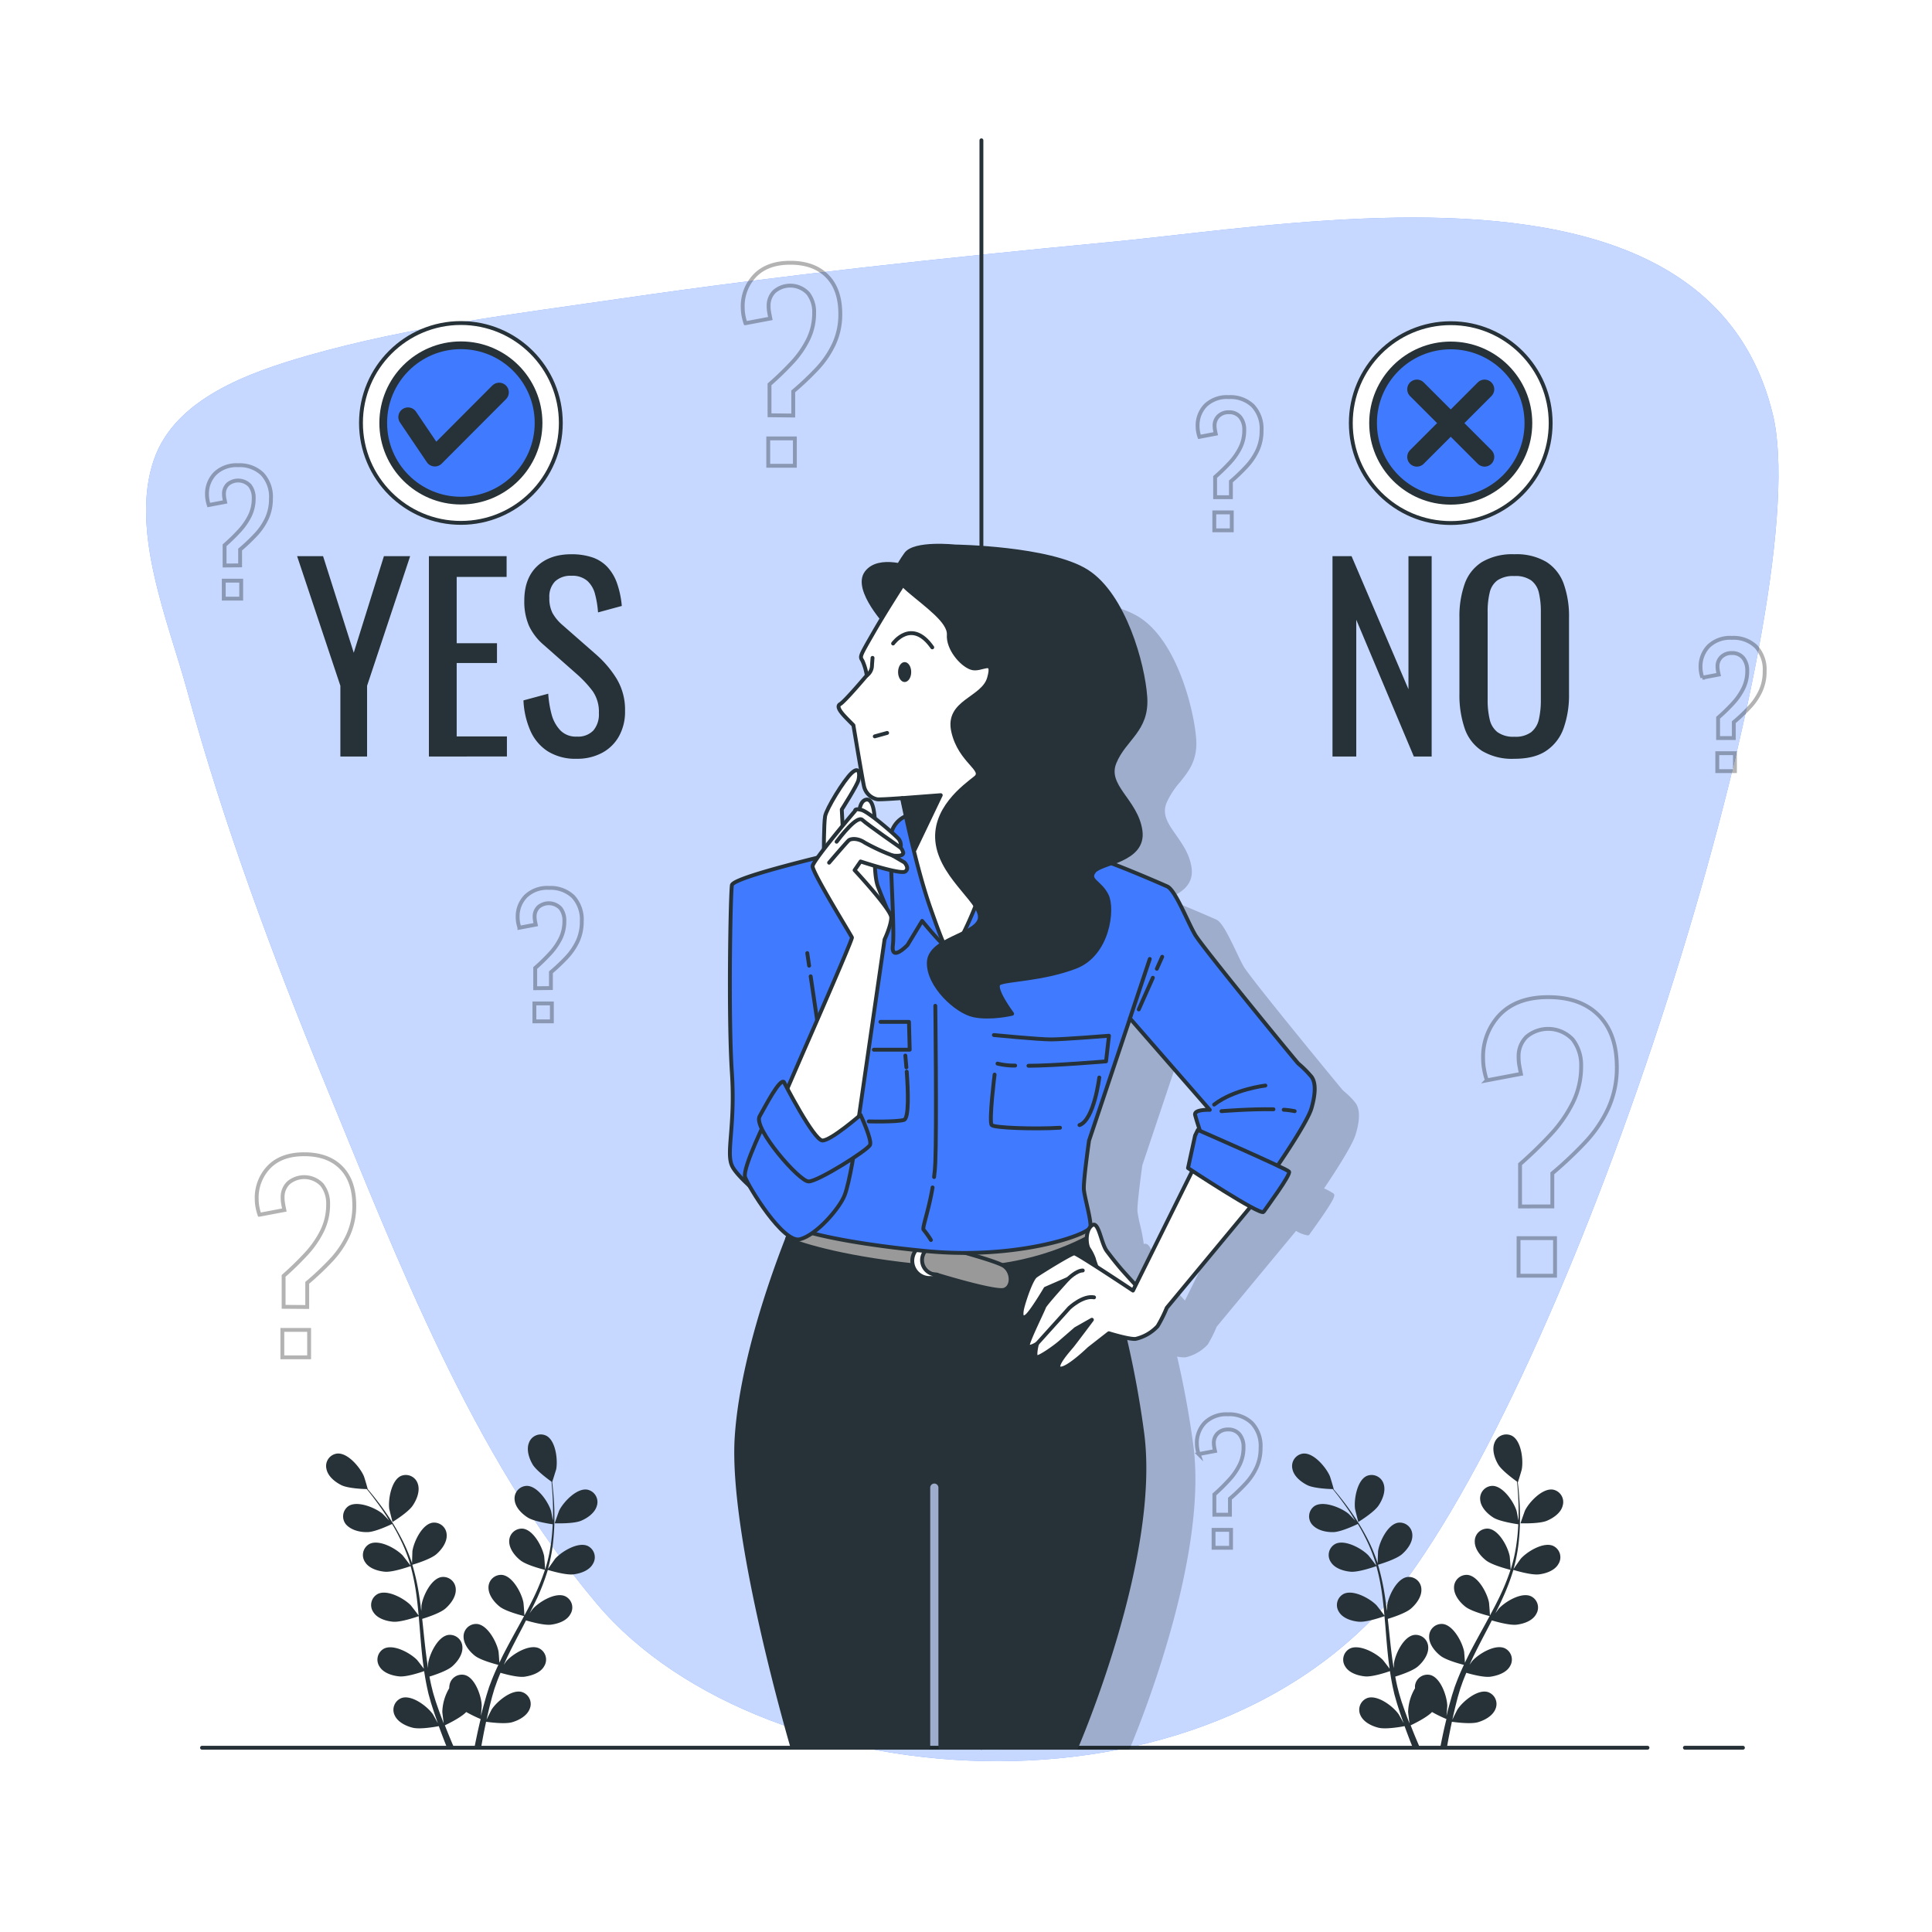 <svg class="animated" id="freepik_stories-yes-or-no" xmlns="http://www.w3.org/2000/svg" viewBox="0 0 500 500"
     version="1.1" xmlns:xlink="http://www.w3.org/1999/xlink" xmlns:svgjs="http://svgjs.com/svgjs">
    <style>svg#freepik_stories-yes-or-no:not(.animated) .animable {opacity: 0;}svg#freepik_stories-yes-or-no.animated
        #freepik--background-simple--inject-17 {animation: 1s 1 forwards cubic-bezier(.36,-0.01,.5,1.38)
        fadeIn;animation-delay: 0s;}svg#freepik_stories-yes-or-no.animated #freepik--Line--inject-17 {animation: 1s 1
        forwards cubic-bezier(.36,-0.01,.5,1.38) slideLeft;animation-delay: 0s;}svg#freepik_stories-yes-or-no.animated
        #freepik--Plants--inject-17 {animation: 1s 1 forwards cubic-bezier(.36,-0.01,.5,1.38) slideUp;animation-delay:
        0s;}svg#freepik_stories-yes-or-no.animated #freepik--Symbols--inject-17 {animation: 1s 1 forwards
        cubic-bezier(.36,-0.01,.5,1.38) zoomOut;animation-delay: 0s;}svg#freepik_stories-yes-or-no.animated
        #freepik--No--inject-17 {animation: 1s 1 forwards cubic-bezier(.36,-0.01,.5,1.38) zoomOut;animation-delay:
        0s;}svg#freepik_stories-yes-or-no.animated #freepik--Yes--inject-17 {animation: 1s 1 forwards
        cubic-bezier(.36,-0.01,.5,1.38) slideDown;animation-delay: 0s;}svg#freepik_stories-yes-or-no.animated
        #freepik--Table--inject-17 {animation: 1s 1 forwards cubic-bezier(.36,-0.01,.5,1.38) zoomIn;animation-delay:
        0s;}svg#freepik_stories-yes-or-no.animated #freepik--Character--inject-17 {animation: 1s 1 forwards
        cubic-bezier(.36,-0.01,.5,1.38) slideDown;animation-delay: 0s;} @keyframes fadeIn { 0% { opacity: 0; } 100% {
        opacity: 1; } } @keyframes slideLeft { 0% { opacity: 0; transform: translateX(-30px); } 100% { opacity: 1;
        transform: translateX(0); } } @keyframes slideUp { 0% { opacity: 0; transform: translateY(30px); } 100% {
        opacity: 1; transform: inherit; } } @keyframes zoomOut { 0% { opacity: 0; transform: scale(1.5); } 100% {
        opacity: 1; transform: scale(1); } } @keyframes slideDown { 0% { opacity: 0; transform: translateY(-30px); }
        100% { opacity: 1; transform: translateY(0); } } @keyframes zoomIn { 0% { opacity: 0; transform: scale(0.5); }
        100% { opacity: 1; transform: scale(1); } }
    </style>
    <g id="freepik--background-simple--inject-17" class="animable" style="transform-origin: 249.038px 256.048px;">
        <path d="M352.61,56.58c-24.29,1-48.11,4.44-65.95,6.12-42.15,4-84.25,8.5-126.06,14.58C133.46,81.23,106,84.51,79.74,92c-15.41,4.41-34.47,11.17-39.92,27-6.29,18.23,3.71,41.81,8.59,59.64,9.43,34.53,22,68.41,35.68,101.71,18.52,45,38,96.42,70.46,134.81,43.4,51.35,163.14,60.24,211.76-9.64s103.75-252,92.48-298.33C447.71,61.65,399.29,54.64,352.61,56.58Z"
              style="fill: rgb(64, 123, 255); transform-origin: 249.038px 256.048px;" id="elsu0ou1bfrpt"
              class="animable"></path>
        <g id="elljkk0it31kj">
            <path d="M352.61,56.58c-24.29,1-48.11,4.44-65.95,6.12-42.15,4-84.25,8.5-126.06,14.58C133.46,81.23,106,84.51,79.74,92c-15.41,4.41-34.47,11.17-39.92,27-6.29,18.23,3.71,41.81,8.59,59.64,9.43,34.53,22,68.41,35.68,101.71,18.52,45,38,96.42,70.46,134.81,43.4,51.35,163.14,60.24,211.76-9.64s103.75-252,92.48-298.33C447.71,61.65,399.29,54.64,352.61,56.58Z"
                  style="fill: rgb(255, 255, 255); opacity: 0.7; transform-origin: 249.038px 256.048px;"
                  class="animable"></path>
        </g>
    </g>
    <g id="freepik--Line--inject-17" class="animable" style="transform-origin: 253.99px 244.325px;">
        <line x1="253.99" y1="36.31" x2="253.99" y2="452.34"
              style="fill: none; stroke: rgb(38, 50, 56); stroke-linecap: round; stroke-linejoin: round; transform-origin: 253.99px 244.325px;"
              id="el9ju6f064uit" class="animable"></line>
    </g>
    <g id="freepik--Plants--inject-17" class="animable" style="transform-origin: 244.478px 411.751px;">
        <path d="M150.36,393.58c-2,.83-6.8.65-6.81.65s1.09-3.14,1.18-3.33c1.09-2.19,4.5-5.8,7.21-5.39a3.26,3.26,0,0,1,2.55,4.12C154,391.51,152.05,392.88,150.36,393.58Z"
              style="fill: rgb(38, 50, 56); transform-origin: 149.085px 389.862px;" id="elwe192n6k4w"
              class="animable"></path>
        <path d="M95.16,396.51c1.91-.05,5.52-1.73,6.31-2.11.65,1.1,1.3,2.24,1.9,3.48a40.71,40.71,0,0,1,2.77,6.9c0,.14.07.29.1.43-.27-.42-1.95-2.59-2.08-2.72-1.72-1.76-6-4.15-8.52-2.93a3.26,3.26,0,0,0-1.16,4.7c1,1.64,3.31,2.34,5.14,2.5,2.1.18,6.48-1.4,6.65-1.45a57.73,57.73,0,0,1,1.47,7.27c.25,1.82.44,3.67.61,5.53-.38-.53-1.94-2.55-2.06-2.68-1.72-1.76-6.06-4.15-8.52-2.92a3.24,3.24,0,0,0-1.16,4.69c1,1.64,3.31,2.35,5.14,2.5,2,.18,6.26-1.31,6.61-1.44.08.85.15,1.69.22,2.53.23,2.77.44,5.54.74,8.27.1.94.24,1.87.37,2.8-.58-.78-1.67-2.18-1.78-2.29-1.71-1.75-6-4.14-8.51-2.92a3.25,3.25,0,0,0-1.16,4.69c1,1.64,3.31,2.35,5.14,2.51s5.39-1,6.39-1.37c.23,1.55.5,3.07.83,4.57.15.64.27,1.3.46,1.91l.51,1.82c.4,1.24.76,2.39,1.16,3.52.2.58.4,1.12.59,1.68-.47-.88-1.24-2.26-1.32-2.38-1.43-2-5.35-5-8-4.18a3.26,3.26,0,0,0-1.87,4.47c.78,1.78,2.93,2.82,4.71,3.25,2,.48,6.2-.31,6.72-.42.49,1.37,1,2.69,1.47,3.92l.61,1.55,1.83,0q-.47-1.05-.93-2.19c-.46-1.1-.93-2.27-1.41-3.49.47-.22,4.1-1.94,5.53-3.44a35.82,35.82,0,0,0,3.73,1.82c-.34,1.41-.66,2.79-.93,4.08s-.47,2.26-.68,3.3h1.73c.16-.95.34-1.94.54-3s.48-2.41.75-3.68c.54.08,4.8.68,6.74.12,1.76-.51,3.86-1.65,4.55-3.46a3.24,3.24,0,0,0-2.06-4.37c-2.65-.72-6.44,2.46-7.78,4.52-.08.13-.92,1.8-1.33,2.66.17-.77.34-1.53.53-2.33.26-1.14.58-2.35.88-3.52.17-.6.35-1.2.53-1.82s.41-1.19.62-1.8c.31-.88.68-1.78,1.05-2.67,1.16.34,4.56,1.27,6.31,1s4.07-1,5-2.72a3.25,3.25,0,0,0-1.37-4.64c-2.51-1.12-6.74,1.46-8.37,3.29-.06.06-.36.48-.72,1,.39-.86.77-1.73,1.19-2.59,1.19-2.44,2.49-4.89,3.77-7.35l.79-1.55c1,.29,4.65,1.34,6.49,1.1s4.07-1,5-2.73a3.23,3.23,0,0,0-1.36-4.63c-2.51-1.12-6.75,1.46-8.38,3.29-.06.06-.42.57-.82,1.14.68-1.35,1.34-2.7,2-4.06a58.82,58.82,0,0,0,2.72-7.18c.34.1,4.62,1.42,6.67,1.15,1.82-.23,4.07-1,5-2.72a3.25,3.25,0,0,0-1.37-4.64c-2.51-1.12-6.74,1.46-8.38,3.29-.11.13-1.41,2-1.86,2.64l0-.09a42.23,42.23,0,0,0,1.36-7.41,56.46,56.46,0,0,0,.27-6.73c0-2.09-.16-4-.3-5.68q-.13-1.37-.27-2.52l0,0s1-3.16,1.05-3.37c.44-2.41-.12-7.34-2.54-8.63a3.24,3.24,0,0,0-4.5,1.77c-.74,1.79,0,4.06.93,5.64s4.09,3.9,4.88,4.46c.08.81.16,1.68.23,2.63.1,1.69.21,3.59.18,5.67,0,.55,0,1.15-.06,1.73-.17-1-.42-2.32-.46-2.45-.72-2.35-3.49-6.45-6.24-6.49a3.25,3.25,0,0,0-3.18,3.65c.17,1.93,1.88,3.6,3.43,4.57s5.56,1.6,6.42,1.72c-.06,1.28-.15,2.59-.32,4a42.2,42.2,0,0,1-1.5,7.29c0,.14-.11.27-.15.41,0-.5-.21-3.23-.24-3.42-.46-2.41-2.76-6.8-5.49-7.14a3.26,3.26,0,0,0-3.56,3.28c0,1.94,1.47,3.78,2.91,4.92,1.65,1.31,6.17,2.41,6.34,2.46a58.27,58.27,0,0,1-2.78,6.88c-.79,1.65-1.66,3.3-2.54,4.94,0-.65-.21-3.19-.25-3.37-.45-2.41-2.76-6.8-5.48-7.14a3.25,3.25,0,0,0-3.56,3.28c0,1.94,1.47,3.78,2.9,4.92,1.62,1.28,6,2.36,6.31,2.45-.4.74-.8,1.49-1.21,2.23-1.34,2.43-2.68,4.86-3.94,7.3-.44.84-.84,1.69-1.24,2.54-.06-1-.19-2.74-.22-2.89-.46-2.41-2.76-6.79-5.49-7.13a3.25,3.25,0,0,0-3.56,3.27c0,1.94,1.47,3.79,2.91,4.93s5.06,2.12,6.09,2.38c-.67,1.42-1.29,2.84-1.84,4.27-.22.62-.49,1.24-.67,1.84l-.57,1.81c-.35,1.25-.68,2.41-1,3.58-.15.59-.29,1.15-.43,1.72.09-1,.21-2.57.21-2.71-.09-2.45-1.7-7.14-4.35-7.88a3.24,3.24,0,0,0-4,2.69,3.5,3.5,0,0,0-.06.72,12.66,12.66,0,0,0-1.79,6.11c0,.16.23,2,.36,3-.28-.73-.56-1.46-.84-2.23-.42-1.1-.82-2.28-1.21-3.42-.19-.6-.37-1.21-.56-1.82s-.32-1.22-.48-1.84c-.23-.91-.41-1.86-.6-2.81,1.15-.35,4.5-1.45,5.85-2.61s2.81-3.11,2.68-5.05a3.25,3.25,0,0,0-3.7-3.11c-2.71.46-4.81,4.94-5.17,7.37,0,.07,0,.59,0,1.21-.15-.93-.31-1.86-.43-2.81-.36-2.7-.63-5.45-.92-8.21-.06-.58-.12-1.15-.19-1.73,1-.29,4.61-1.45,6-2.66s2.81-3.11,2.69-5.05a3.25,3.25,0,0,0-3.7-3.11c-2.71.45-4.82,4.94-5.17,7.36,0,.09,0,.71-.06,1.41-.18-1.5-.37-3-.61-4.46a57.16,57.16,0,0,0-1.7-7.49c.35-.1,4.64-1.37,6.21-2.72,1.38-1.2,2.81-3.11,2.68-5.05a3.25,3.25,0,0,0-3.7-3.11c-2.71.46-4.81,4.94-5.17,7.37,0,.17-.09,2.42-.09,3.22a.29.29,0,0,1,0-.09,43.12,43.12,0,0,0-3-6.93,56.58,56.58,0,0,0-3.49-5.76c-1.17-1.73-2.34-3.24-3.39-4.57-.57-.71-1.11-1.36-1.61-1.95h0c.06,0-.9-3.2-1-3.39-1-2.26-4.15-6.05-6.89-5.8a3.24,3.24,0,0,0-2.77,4c.37,1.9,2.24,3.38,3.89,4.19s5.57,1,6.53,1c.52.63,1.06,1.31,1.64,2.07,1,1.35,2.16,2.88,3.28,4.63.3.46.6,1,.91,1.47-.69-.73-1.64-1.7-1.74-1.79-1.9-1.56-6.47-3.45-8.78-2a3.26,3.26,0,0,0-.65,4.8C91,396.1,93.33,396.56,95.16,396.51Z"
              style="fill: rgb(38, 50, 56); transform-origin: 119.164px 411.751px;" id="el92o6hfq4a48"
              class="animable"></path>
        <path d="M101.58,393.89s-.82-3.22-.85-3.43c-.3-2.43.55-7.31,3-8.47a3.25,3.25,0,0,1,4.39,2c.64,1.83-.24,4.05-1.26,5.58C105.71,391.38,101.59,393.89,101.58,393.89Z"
              style="fill: rgb(38, 50, 56); transform-origin: 104.505px 387.806px;" id="elwkfdf5fi0zf"
              class="animable"></path>
        <path d="M400.31,393.58c-2,.83-6.81.65-6.81.65s1.08-3.14,1.18-3.33c1.09-2.19,4.49-5.8,7.21-5.39a3.26,3.26,0,0,1,2.54,4.12C404,391.51,402,392.88,400.31,393.58Z"
              style="fill: rgb(38, 50, 56); transform-origin: 399.03px 389.862px;" id="elon68m27dzw"
              class="animable"></path>
        <path d="M345.1,396.51c1.91-.05,5.52-1.73,6.31-2.11.66,1.1,1.3,2.24,1.91,3.48a41.56,41.56,0,0,1,2.77,6.9c0,.14.06.29.1.43-.28-.42-1.95-2.59-2.09-2.72-1.71-1.76-6.05-4.15-8.51-2.93a3.26,3.26,0,0,0-1.17,4.7c1,1.64,3.32,2.34,5.14,2.5,2.11.18,6.49-1.4,6.65-1.45a56,56,0,0,1,1.47,7.27c.26,1.82.44,3.67.61,5.53-.37-.53-1.93-2.55-2.06-2.68-1.71-1.76-6.05-4.15-8.51-2.92a3.25,3.25,0,0,0-1.17,4.69c1,1.64,3.32,2.35,5.14,2.5,2.06.18,6.26-1.31,6.61-1.44.08.85.16,1.69.23,2.53.22,2.77.44,5.54.74,8.27.1.94.23,1.87.36,2.8-.58-.78-1.66-2.18-1.77-2.29-1.71-1.75-6.05-4.14-8.51-2.92a3.24,3.24,0,0,0-1.17,4.69c1,1.64,3.32,2.35,5.14,2.51s5.4-1,6.4-1.37c.23,1.55.49,3.07.82,4.57.16.64.28,1.3.46,1.91s.35,1.22.52,1.82c.39,1.24.76,2.39,1.15,3.52.2.58.4,1.12.6,1.68-.47-.88-1.24-2.26-1.33-2.38-1.42-2-5.35-5-8-4.18a3.26,3.26,0,0,0-1.86,4.47c.77,1.78,2.92,2.82,4.7,3.25,2,.48,6.2-.31,6.72-.42.5,1.37,1,2.69,1.47,3.92l.62,1.55,1.82,0-.93-2.19c-.46-1.1-.93-2.27-1.4-3.49.47-.22,4.1-1.94,5.53-3.44a35.82,35.82,0,0,0,3.73,1.82c-.35,1.41-.67,2.79-.94,4.08s-.47,2.26-.67,3.3h1.72c.17-.95.34-1.94.55-3s.47-2.41.75-3.68c.53.08,4.79.68,6.73.12,1.76-.51,3.86-1.65,4.56-3.46a3.25,3.25,0,0,0-2.06-4.37c-2.65-.72-6.44,2.46-7.78,4.52-.09.13-.92,1.8-1.33,2.66.17-.77.33-1.53.52-2.33.27-1.14.58-2.35.88-3.52.18-.6.36-1.2.54-1.82s.41-1.19.61-1.8c.32-.88.69-1.78,1.06-2.67,1.15.34,4.55,1.27,6.31,1s4.06-1,5-2.72a3.25,3.25,0,0,0-1.37-4.64c-2.52-1.12-6.75,1.46-8.38,3.29-.05.06-.36.48-.72,1,.39-.86.77-1.73,1.2-2.59,1.19-2.44,2.48-4.89,3.77-7.35l.79-1.55c1,.29,4.64,1.34,6.48,1.1s4.07-1,5-2.73a3.24,3.24,0,0,0-1.37-4.63c-2.51-1.12-6.74,1.46-8.38,3.29,0,.06-.42.57-.82,1.14.68-1.35,1.34-2.7,1.95-4.06a55.71,55.71,0,0,0,2.72-7.18c.34.1,4.63,1.42,6.68,1.15,1.81-.23,4.06-1,5-2.72a3.25,3.25,0,0,0-1.37-4.64c-2.51-1.12-6.74,1.46-8.37,3.29-.12.13-1.42,2-1.86,2.64l0-.09a42.23,42.23,0,0,0,1.36-7.41,56.36,56.36,0,0,0,.26-6.73c0-2.09-.16-4-.3-5.68q-.12-1.37-.27-2.52l.05,0s1-3.16,1-3.37c.44-2.41-.13-7.34-2.55-8.63a3.24,3.24,0,0,0-4.5,1.77c-.74,1.79,0,4.06.93,5.64s4.1,3.9,4.89,4.46c.08.81.16,1.68.22,2.63.11,1.69.21,3.59.18,5.67,0,.55,0,1.15-.05,1.73-.17-1-.43-2.32-.47-2.45-.72-2.35-3.49-6.45-6.23-6.49a3.25,3.25,0,0,0-3.18,3.65c.17,1.93,1.87,3.6,3.42,4.57s5.56,1.6,6.43,1.72c-.06,1.28-.15,2.59-.33,4a41.28,41.28,0,0,1-1.5,7.29c0,.14-.1.27-.15.41,0-.5-.2-3.23-.24-3.42-.45-2.41-2.76-6.8-5.48-7.14a3.25,3.25,0,0,0-3.56,3.28c-.05,1.94,1.46,3.78,2.9,4.92,1.66,1.31,6.18,2.41,6.35,2.46a58.36,58.36,0,0,1-2.79,6.88c-.79,1.65-1.65,3.3-2.54,4.94,0-.65-.21-3.19-.24-3.37-.46-2.41-2.76-6.8-5.49-7.14a3.26,3.26,0,0,0-3.56,3.28c0,1.94,1.47,3.78,2.91,4.92,1.61,1.28,5.94,2.36,6.31,2.45-.41.74-.81,1.49-1.21,2.23-1.34,2.43-2.69,4.86-3.95,7.3-.43.84-.83,1.69-1.24,2.54-.05-1-.19-2.74-.21-2.89-.46-2.41-2.77-6.79-5.49-7.13a3.24,3.24,0,0,0-3.56,3.27c-.05,1.94,1.47,3.79,2.9,4.93s5.07,2.12,6.09,2.38c-.66,1.42-1.28,2.84-1.83,4.27-.22.62-.49,1.24-.67,1.84s-.39,1.21-.58,1.81c-.35,1.25-.68,2.41-1,3.58-.15.59-.28,1.15-.42,1.72.09-1,.21-2.57.2-2.71-.09-2.45-1.7-7.14-4.34-7.88a3.25,3.25,0,0,0-4,2.69,3.49,3.49,0,0,0,0,.72,12.66,12.66,0,0,0-1.79,6.11c0,.16.22,2,.36,3-.29-.73-.57-1.46-.85-2.23-.41-1.1-.81-2.28-1.21-3.42-.18-.6-.37-1.21-.55-1.82s-.32-1.22-.49-1.84c-.22-.91-.41-1.86-.59-2.81,1.15-.35,4.5-1.45,5.84-2.61s2.82-3.11,2.69-5.05a3.25,3.25,0,0,0-3.7-3.11c-2.71.46-4.82,4.94-5.17,7.37,0,.07,0,.59-.06,1.21-.15-.93-.31-1.86-.43-2.81-.35-2.7-.62-5.45-.91-8.21-.06-.58-.13-1.15-.19-1.73,1-.29,4.61-1.45,6-2.66s2.82-3.11,2.69-5.05a3.25,3.25,0,0,0-3.7-3.11c-2.71.45-4.82,4.94-5.17,7.36,0,.09,0,.71-.06,1.41-.17-1.5-.37-3-.61-4.46a58.81,58.81,0,0,0-1.69-7.49c.34-.1,4.64-1.37,6.2-2.72,1.39-1.2,2.82-3.11,2.69-5.05a3.25,3.25,0,0,0-3.7-3.11c-2.71.46-4.82,4.94-5.17,7.37,0,.17-.1,2.42-.1,3.22,0,0,0-.06,0-.09a42.22,42.22,0,0,0-2.95-6.93,58.45,58.45,0,0,0-3.5-5.76c-1.16-1.73-2.33-3.24-3.38-4.57q-.85-1.06-1.62-1.95h.06c.05,0-.9-3.2-1-3.39-1-2.26-4.16-6.05-6.89-5.8a3.26,3.26,0,0,0-2.78,4c.37,1.9,2.25,3.38,3.89,4.19s5.57,1,6.54,1c.51.63,1.06,1.31,1.64,2.07,1,1.35,2.15,2.88,3.27,4.63.3.46.61,1,.91,1.47-.68-.73-1.63-1.7-1.74-1.79-1.89-1.56-6.47-3.45-8.78-2a3.26,3.26,0,0,0-.64,4.8C340.93,396.1,343.27,396.56,345.1,396.51Z"
              style="fill: rgb(38, 50, 56); transform-origin: 369.106px 411.751px;" id="el8fiv5r5m9p"
              class="animable"></path>
        <path d="M351.53,393.89s-.83-3.22-.85-3.43c-.31-2.43.54-7.31,3-8.47a3.26,3.26,0,0,1,4.39,2c.63,1.83-.24,4.05-1.26,5.58C355.65,391.38,351.53,393.89,351.53,393.89Z"
              style="fill: rgb(38, 50, 56); transform-origin: 354.451px 387.808px;" id="el66uihj7efwo"
              class="animable"></path>
    </g>
    <g id="freepik--Symbols--inject-17" class="animable" style="transform-origin: 255.136px 234.28px;">
        <g id="elmvka61c8dgf">
            <g style="opacity: 0.3; transform-origin: 401.126px 294.105px;" class="animable">
                <path d="M393.39,312.23V301.29a108,108,0,0,0,8-7.77,34.52,34.52,0,0,0,5.69-8.21,21.19,21.19,0,0,0,2.12-9.44A10.79,10.79,0,0,0,407,269a8.71,8.71,0,0,0-11.92-.7,7,7,0,0,0-2.07,5.2,12.48,12.48,0,0,0,.17,2.17c.12.67.27,1.42.44,2.25l-8.82,1.67a19.48,19.48,0,0,1-.71-2.78,15.15,15.15,0,0,1-.26-2.78,15.71,15.71,0,0,1,4.41-11.52q4.41-4.46,12.44-4.45,8.39,0,13.07,4.72t4.68,13.37a25.13,25.13,0,0,1-2.21,10.68,33.5,33.5,0,0,1-6,8.83,101.22,101.22,0,0,1-8.48,8v8.56ZM393,330.15v-9.71h9.44v9.71Z"
                      style="fill: none; stroke: rgb(0, 0, 0); stroke-miterlimit: 10; transform-origin: 401.126px 294.105px;"
                      id="elcz0w10d2bc" class="animable"></path>
            </g>
        </g>
        <g id="ela2tkagwa2en">
            <g style="opacity: 0.3; transform-origin: 204.842px 94.27px;" class="animable">
                <path d="M199.15,107.47v-8A78.84,78.84,0,0,0,205,93.81a24.94,24.94,0,0,0,4.16-6,15.44,15.44,0,0,0,1.54-6.89,7.86,7.86,0,0,0-1.57-5,6.33,6.33,0,0,0-8.7-.51,5.06,5.06,0,0,0-1.51,3.8,8.75,8.75,0,0,0,.13,1.57c.08.5.19,1,.32,1.65l-6.44,1.22a14.36,14.36,0,0,1-.52-2,11.2,11.2,0,0,1-.19-2,11.42,11.42,0,0,1,3.22-8.4q3.22-3.25,9.08-3.25,6.12,0,9.53,3.44t3.42,9.76a18.25,18.25,0,0,1-1.62,7.79,24.37,24.37,0,0,1-4.37,6.44,74.61,74.61,0,0,1-6.19,5.86v6.25Zm-.33,13.07v-7.08h6.89v7.08Z"
                      style="fill: none; stroke: rgb(0, 0, 0); stroke-miterlimit: 10; transform-origin: 204.842px 94.27px;"
                      id="elcqvm07zfrlj" class="animable"></path>
            </g>
        </g>
        <g id="el8mtgr9rfsg">
            <g style="opacity: 0.3; transform-origin: 79.062px 324.995px;" class="animable">
                <path d="M73.4,338.2v-8a78.84,78.84,0,0,0,5.82-5.67,24.94,24.94,0,0,0,4.16-6,15.44,15.44,0,0,0,1.54-6.89,7.86,7.86,0,0,0-1.57-5,6.33,6.33,0,0,0-8.7-.51,5.05,5.05,0,0,0-1.51,3.79,8.79,8.79,0,0,0,.13,1.58c.08.5.19,1,.32,1.65l-6.44,1.22a14.36,14.36,0,0,1-.52-2,11.2,11.2,0,0,1-.19-2,11.42,11.42,0,0,1,3.22-8.4q3.23-3.26,9.08-3.25,6.12,0,9.53,3.44t3.42,9.76a18.25,18.25,0,0,1-1.62,7.79,24.53,24.53,0,0,1-4.37,6.44A74.61,74.61,0,0,1,79.51,332v6.25Zm-.33,13.07v-7.09H80v7.09Z"
                      style="fill: none; stroke: rgb(0, 0, 0); stroke-miterlimit: 10; transform-origin: 79.062px 324.995px;"
                      id="el0hgcsim3cf3k" class="animable"></path>
            </g>
        </g>
        <g id="elr1lu5al7g6">
            <g style="opacity: 0.3; transform-origin: 318.22px 120.001px;" class="animable">
                <path d="M314.47,128.68v-5.23a52.23,52.23,0,0,0,3.82-3.71,16.41,16.41,0,0,0,2.72-3.93,10.06,10.06,0,0,0,1-4.52,5.14,5.14,0,0,0-1-3.29,3.62,3.62,0,0,0-3-1.31,3.7,3.7,0,0,0-2.68,1,3.35,3.35,0,0,0-1,2.49,5.75,5.75,0,0,0,.09,1c.05.32.12.68.21,1.07l-4.22.81a8.36,8.36,0,0,1-.34-1.33,7,7,0,0,1-.13-1.33A7.49,7.49,0,0,1,312,104.9a8,8,0,0,1,6-2.13,8.38,8.38,0,0,1,6.25,2.26,8.68,8.68,0,0,1,2.24,6.39,11.92,11.92,0,0,1-1.06,5.11,16,16,0,0,1-2.87,4.22,50.12,50.12,0,0,1-4,3.84v4.09Zm-.21,8.57v-4.64h4.52v4.64Z"
                      style="fill: none; stroke: rgb(0, 0, 0); stroke-miterlimit: 10; transform-origin: 318.22px 120.001px;"
                      id="el3vdchowbnwu" class="animable"></path>
            </g>
        </g>
        <g id="elc453fj1f60p">
            <g style="opacity: 0.3; transform-origin: 318.001px 383.282px;" class="animable">
                <path d="M314.28,392v-5.24A50.25,50.25,0,0,0,318.1,383a16.41,16.41,0,0,0,2.72-3.93,10.05,10.05,0,0,0,1-4.51,5.17,5.17,0,0,0-1-3.3,3.62,3.62,0,0,0-3-1.31,3.7,3.7,0,0,0-2.68,1,3.35,3.35,0,0,0-1,2.49,5.67,5.67,0,0,0,.09,1q.07.48.21,1.08l-4.22.8a8.1,8.1,0,0,1-.34-1.33,7,7,0,0,1-.13-1.33,7.49,7.49,0,0,1,2.11-5.51,8,8,0,0,1,5.95-2.13A8.38,8.38,0,0,1,324,368.3a8.68,8.68,0,0,1,2.24,6.39,11.92,11.92,0,0,1-1.06,5.11,15.85,15.85,0,0,1-2.87,4.22,50.12,50.12,0,0,1-4,3.84V392Zm-.21,8.56v-4.64h4.52v4.64Z"
                      style="fill: none; stroke: rgb(0, 0, 0); stroke-miterlimit: 10; transform-origin: 318.001px 383.282px;"
                      id="elgc6keon1cq" class="animable"></path>
            </g>
        </g>
        <g id="el26kow259tp6">
            <g style="opacity: 0.3; transform-origin: 61.851px 137.652px;" class="animable">
                <path d="M58.12,146.35v-5.23a50.31,50.31,0,0,0,3.82-3.72,16.56,16.56,0,0,0,2.72-3.92,10.09,10.09,0,0,0,1-4.52,5.13,5.13,0,0,0-1-3.29,4.16,4.16,0,0,0-5.7-.34,3.35,3.35,0,0,0-1,2.49,6.63,6.63,0,0,0,.08,1q.09.5.21,1.08l-4.22.8a8.92,8.92,0,0,1-.33-1.33,7,7,0,0,1-.13-1.33,7.5,7.5,0,0,1,2.11-5.51,8,8,0,0,1,5.95-2.13,8.43,8.43,0,0,1,6.25,2.26,8.72,8.72,0,0,1,2.24,6.4,12.05,12.05,0,0,1-1.06,5.1,15.85,15.85,0,0,1-2.87,4.22,48.5,48.5,0,0,1-4.05,3.85v4.09Zm-.21,8.57v-4.65h4.51v4.65Z"
                      style="fill: none; stroke: rgb(0, 0, 0); stroke-miterlimit: 10; transform-origin: 61.851px 137.652px;"
                      id="eliefrhyvwnu" class="animable"></path>
            </g>
        </g>
        <g id="elo2nmn9j4vn">
            <g style="opacity: 0.3; transform-origin: 142.271px 247.046px;" class="animable">
                <path d="M138.51,255.75v-5.23a50.31,50.31,0,0,0,3.82-3.72,16.5,16.5,0,0,0,2.73-3.92,10.22,10.22,0,0,0,1-4.52,5.13,5.13,0,0,0-1-3.29,4.16,4.16,0,0,0-5.7-.34,3.35,3.35,0,0,0-1,2.49,5.77,5.77,0,0,0,.08,1c.06.32.13.68.21,1.07l-4.22.8a10.33,10.33,0,0,1-.34-1.33,7.71,7.71,0,0,1-.12-1.32,7.47,7.47,0,0,1,2.11-5.51,8,8,0,0,1,6-2.14,8.45,8.45,0,0,1,6.25,2.26,8.72,8.72,0,0,1,2.23,6.4,12.1,12.1,0,0,1-1.05,5.11,16.26,16.26,0,0,1-2.87,4.22,48.69,48.69,0,0,1-4.06,3.84v4.09Zm-.21,8.57v-4.64h4.52v4.64Z"
                      style="fill: none; stroke: rgb(0, 0, 0); stroke-miterlimit: 10; transform-origin: 142.271px 247.046px;"
                      id="elzw7dtjiax9i" class="animable"></path>
            </g>
        </g>
        <g id="el5sz8rnry992">
            <g style="opacity: 0.3; transform-origin: 448.401px 182.316px;" class="animable">
                <path d="M444.64,191v-5.24a48.41,48.41,0,0,0,3.82-3.71,16.41,16.41,0,0,0,2.72-3.93,10,10,0,0,0,1-4.51,5.17,5.17,0,0,0-1-3.3,3.61,3.61,0,0,0-3-1.3,3.69,3.69,0,0,0-2.69,1,3.31,3.31,0,0,0-1,2.49,5.64,5.64,0,0,0,.09,1c.05.33.12.68.21,1.08l-4.22.8a9.24,9.24,0,0,1-.34-1.33,7.87,7.87,0,0,1-.13-1.33,7.53,7.53,0,0,1,2.11-5.51,8,8,0,0,1,6-2.13,8.37,8.37,0,0,1,6.24,2.26,8.7,8.7,0,0,1,2.24,6.39,11.92,11.92,0,0,1-1.06,5.11,15.85,15.85,0,0,1-2.87,4.22,46.85,46.85,0,0,1-4.05,3.84V191Zm-.21,8.57v-4.65H449v4.65Z"
                      style="fill: none; stroke: rgb(0, 0, 0); stroke-miterlimit: 10; transform-origin: 448.401px 182.316px;"
                      id="elt3ala1olnw" class="animable"></path>
            </g>
        </g>
    </g>
    <g id="freepik--No--inject-17" class="animable" style="transform-origin: 375.45px 137.415px;">
        <g id="elr2xkx11pkgs">
            <circle cx="375.45" cy="109.5" r="25.86"
                    style="fill: rgb(255, 255, 255); stroke: rgb(38, 50, 56); stroke-linecap: round; stroke-linejoin: round; transform-origin: 375.45px 109.5px; transform: rotate(-13.13deg);"
                    class="animable"></circle>
        </g>
        <g id="ellb7pz98br1">
            <circle cx="375.45" cy="109.5" r="20.1"
                    style="fill: rgb(64, 123, 255); stroke: rgb(38, 50, 56); stroke-linecap: round; stroke-linejoin: round; stroke-width: 2px; transform-origin: 375.45px 109.5px; transform: rotate(-63.51deg);"
                    class="animable"></circle>
        </g>
        <line x1="366.69" y1="100.74" x2="384.21" y2="118.26"
              style="fill: none; stroke: rgb(38, 50, 56); stroke-linecap: round; stroke-linejoin: round; stroke-width: 5px; transform-origin: 375.45px 109.5px;"
              id="ely004hobm3cs" class="animable"></line>
        <line x1="384.21" y1="100.74" x2="366.69" y2="118.26"
              style="fill: none; stroke: rgb(38, 50, 56); stroke-linecap: round; stroke-linejoin: round; stroke-width: 5px; transform-origin: 375.45px 109.5px;"
              id="elcdweflrde5m" class="animable"></line>
        <path d="M344.85,195.79V143.93h4.93l14.73,34.45V143.93h6v51.86h-4.61L351,160.39v35.4Z"
              style="fill: rgb(38, 50, 56); transform-origin: 357.68px 169.86px;" id="elh9leyuaiok"
              class="animable"></path>
        <path d="M391.91,196.37a15.12,15.12,0,0,1-8.39-2.05,11.26,11.26,0,0,1-4.48-5.86,26.72,26.72,0,0,1-1.34-8.93V159.87a25.14,25.14,0,0,1,1.37-8.8,11,11,0,0,1,4.48-5.63,15.51,15.51,0,0,1,8.36-2,15.22,15.22,0,0,1,8.32,2,11.19,11.19,0,0,1,4.45,5.63,24.88,24.88,0,0,1,1.38,8.77v19.72a25.72,25.72,0,0,1-1.38,8.84,11.69,11.69,0,0,1-4.45,5.86Q397.16,196.38,391.91,196.37Zm0-5.7a6.82,6.82,0,0,0,4.35-1.18,5.87,5.87,0,0,0,2-3.33,22,22,0,0,0,.51-5V158.4a21.08,21.08,0,0,0-.51-5,5.53,5.53,0,0,0-2-3.2,7.08,7.08,0,0,0-4.35-1.12,7.28,7.28,0,0,0-4.39,1.12,5.45,5.45,0,0,0-2,3.2,20.52,20.52,0,0,0-.52,5v22.73a21.37,21.37,0,0,0,.52,5,5.79,5.79,0,0,0,2,3.33A7,7,0,0,0,391.91,190.67Z"
              style="fill: rgb(38, 50, 56); transform-origin: 391.88px 169.905px;" id="elh77crzwymrg"
              class="animable"></path>
    </g>
    <g id="freepik--Yes--inject-17" class="animable" style="transform-origin: 119.327px 134.634px;">
        <g id="el2e99hy27c7p">
            <circle cx="119.28" cy="109.46" r="25.86"
                    style="fill: rgb(255, 255, 255); stroke: rgb(38, 50, 56); stroke-linecap: round; stroke-linejoin: round; transform-origin: 119.28px 109.46px; transform: rotate(-45deg);"
                    class="animable"></circle>
        </g>
        <circle cx="119.28" cy="109.46" r="20.1"
                style="fill: rgb(64, 123, 255); stroke: rgb(38, 50, 56); stroke-linecap: round; stroke-linejoin: round; stroke-width: 2px; transform-origin: 119.28px 109.46px;"
                id="el9zbza6bqtsf" class="animable"></circle>
        <polyline points="105.59 107.94 112.54 118.22 129.18 101.54"
                  style="fill: none; stroke: rgb(38, 50, 56); stroke-linecap: round; stroke-linejoin: round; stroke-width: 5px; transform-origin: 117.385px 109.88px;"
                  id="elu7szryt201k" class="animable"></polyline>
        <path d="M88.09,195.79V177.48l-11.2-33.55h6.72l7.94,25,7.81-25h6.79L95,177.48v18.31Z"
              style="fill: rgb(38, 50, 56); transform-origin: 91.52px 169.86px;" id="elhn1zgoujh1m"
              class="animable"></path>
        <path d="M111,195.79V143.93h20.11v5.38H118.19v17.16h10.43v5.12H118.19v19h13v5.18Z"
              style="fill: rgb(38, 50, 56); transform-origin: 121.095px 169.86px;" id="el7vfbtj40bwh"
              class="animable"></path>
        <path d="M149.24,196.37a13.51,13.51,0,0,1-7.46-1.92,12.07,12.07,0,0,1-4.51-5.32,21.84,21.84,0,0,1-1.8-7.87l6.41-1.73a27.77,27.77,0,0,0,.86,5.31A9.6,9.6,0,0,0,145,189a5.59,5.59,0,0,0,4.29,1.63,5.48,5.48,0,0,0,4.26-1.57,6.43,6.43,0,0,0,1.44-4.51,9.3,9.3,0,0,0-1.6-5.67,29.5,29.5,0,0,0-4-4.32l-8.7-7.68a14.69,14.69,0,0,1-3.78-4.9,15.74,15.74,0,0,1-1.22-6.56q0-5.7,3.27-8.84t8.9-3.14a16.79,16.79,0,0,1,5.41.8,9.55,9.55,0,0,1,3.9,2.47,12.1,12.1,0,0,1,2.5,4.19,24,24,0,0,1,1.25,5.92l-6.15,1.67a25.18,25.18,0,0,0-.77-4.71,6.92,6.92,0,0,0-2-3.45,5.91,5.91,0,0,0-4.13-1.32,5.83,5.83,0,0,0-4.2,1.44,5.64,5.64,0,0,0-1.5,4.26,8.37,8.37,0,0,0,.8,3.91,11.4,11.4,0,0,0,2.59,3.13l8.77,7.69a27.41,27.41,0,0,1,5.19,6.11,15.5,15.5,0,0,1,2.24,8.42,13.07,13.07,0,0,1-1.6,6.63,10.84,10.84,0,0,1-4.39,4.26A13.55,13.55,0,0,1,149.24,196.37Z"
              style="fill: rgb(38, 50, 56); transform-origin: 148.617px 169.908px;" id="elo77kxipjfe"
              class="animable"></path>
    </g>
    <g id="freepik--Table--inject-17" class="animable" style="transform-origin: 251.675px 452.31px;">
        <line x1="436.05" y1="452.31" x2="451.07" y2="452.31"
              style="fill: none; stroke: rgb(38, 50, 56); stroke-linecap: round; stroke-linejoin: round; transform-origin: 443.56px 452.31px;"
              id="elks6t97j25rk" class="animable"></line>
        <line x1="52.28" y1="452.31" x2="426.37" y2="452.31"
              style="fill: none; stroke: rgb(38, 50, 56); stroke-linecap: round; stroke-linejoin: round; transform-origin: 239.325px 452.31px;"
              id="elwktxj30wwr" class="animable"></line>
    </g>
    <g id="freepik--Character--inject-17" class="animable" style="transform-origin: 270.295px 297.021px;">
        <g id="el3phttilbhvl">
            <path d="M350.76,285.38a18.28,18.28,0,0,0-2.55-2.62c-.3-.26-.56-.5-.77-.7s-23.64-28.64-25.56-31.9c-.57-1-1.27-2.45-2-4-2.1-4.38-3.69-7.53-5.1-8.17-.1-.05-7.32-3.25-12.83-5.35,3.46-1.38,7.13-3.47,6.41-8.2-.52-3.42-2.37-6-4-8.35-2-2.83-3.72-5.27-2.44-8.35a21.33,21.33,0,0,1,3.44-5.3c2.25-2.78,4.57-5.67,4.22-11.07-.48-7.29-4.85-25.37-14.72-31.62-9.18-5.81-31.75-6.25-33-6.27s-10.46-1-12.62,2.14l-.29.42a19.76,19.76,0,0,0-1.28,2c-2.74-.47-6.33-.44-8.24,2.17-2.35,3.2,1.21,8.64,3.64,11.7-.65,1.07-1.29,2.15-1.89,3.19-3.47,6-3.53,6.14-2.82,7.35l.1.17a12.71,12.71,0,0,1,1,3.22c-2.11,2.49-5.57,6.42-6.35,6.86a1.17,1.17,0,0,0-.61.87c-.14,1,1,2.29,2.47,3.73l1.27,1.29c.18,1,1.1,6.59,1.82,10.71a.58.58,0,0,0-.14-.13c-.77-.47-1.7.39-2,.66-2,1.82-6.41,9-6.77,11a77.53,77.53,0,0,0-.33,8.12c-.5.64-.95,1.25-1.34,1.8-10.95,2.71-21.28,5.66-21.5,7.2-.36,2.54-.92,32.71,0,46.64a99.55,99.55,0,0,1-.24,15.51c-.31,3.83-.51,6.36.48,8.14a23.2,23.2,0,0,0,4.17,4.71c1.95,3.46,6,9.63,9.54,12.3-.07.17-.13.34-.2.52a.06.06,0,0,0,0,0c-3.85,9.89-11.36,31.12-12.55,49.31-1.6,24.52,13.73,76.8,13.88,77.32a.48.48,0,0,0,.46.35h33.73a.48.48,0,0,0,.48-.48V387.76a1,1,0,0,1,2,0v64.57a.49.49,0,0,0,.48.48h33.73a.47.47,0,0,0,.44-.29c.21-.48,20.57-47.84,16.44-78.57-1.14-8.49-2.63-16.18-4.19-22.88a8.09,8.09,0,0,0,2.17.21,11.13,11.13,0,0,0,5.78-3.35,34,34,0,0,0,2.3-4.59l20.54-24.78a8.37,8.37,0,0,0,3,1.15.46.46,0,0,0,.46-.22c.12-.19.44-.63.86-1.21,5.67-7.92,5.84-8.82,5.44-9.35a14.11,14.11,0,0,0-2.51-1.37c1.86-2.76,7.24-10.85,8.16-13.94C352,289.82,352,287,350.76,285.38Zm-29,13.27-.7,1.41a.36.36,0,0,0,0,.11l-1.76,8.07a.48.48,0,0,0,.21.5l.71.47-13.56,27.37c-1.09-1.19-2.65-2.9-3.38-3.77l-.17-.2c-.47-.55-1.44-1.7-3.14-4a12.47,12.47,0,0,1-1.32-3.15c-.59-1.8-1.05-3.22-1.95-3.52a1,1,0,0,0-.7,0,42.06,42.06,0,0,0-.91-4.79,34.88,34.88,0,0,1-.71-3.58c-.17-1.92,1.26-12,1.25-12l9.92-29.57,18.57,21.3c-1,.05-2.31.23-2.83.87a1.12,1.12,0,0,0-.22,1c.19.74.6,2.06,1,3.2A.43.43,0,0,0,321.73,298.65Zm-82.92-85a4.73,4.73,0,0,0,3.73,3.58c1,.06,4.54-.19,5.79-.28.13.62.39,1.92.77,3.67a6.75,6.75,0,0,0-3.3,3.45c-1-.91-2.28-2-3.47-2.86-.21-2.49-.67-3.95-1.44-4.56a1.47,1.47,0,0,0-1.31-.28c-1,.23-1.55,1.18-1.86,2.39a1.21,1.21,0,0,0-1,.27.62.62,0,0,0-.19.4c-.46.53-1.26,1.48-2.21,2.62l-.14-2.65c.66-1,3.8-6,4.12-7.29,0-.07.06-.28.11-.55C238.58,212.55,238.73,213.31,238.81,213.66Z"
                  style="opacity: 0.2; transform-origin: 278.589px 303.065px;" class="animable"></path>
        </g>
        <path d="M295.59,370.72c-4.33-32.26-13.38-53.22-13.38-53.22l-76.15-2.62s-13.72,31.29-15.41,57,14.45,80.39,14.45,80.39h35.14V385a1.56,1.56,0,1,1,3.12,0v67.27h35.15S299.93,403,295.59,370.72Z"
              style="fill: rgb(38, 50, 56); stroke: rgb(38, 50, 56); stroke-linecap: round; stroke-linejoin: round; transform-origin: 243.348px 383.575px;"
              id="elsgedfqbmxg9" class="animable"></path>
        <path d="M282.21,317.5l-76.15-2.62s-.94,2.15-2.36,5.77c4.36,1.71,15.53,5.26,36.78,7.22s36.15-4.76,42.53-8.4C282.51,318.18,282.21,317.5,282.21,317.5Z"
              style="fill: rgb(153, 153, 153); stroke: rgb(38, 50, 56); stroke-linecap: round; stroke-linejoin: round; transform-origin: 243.355px 321.551px;"
              id="el2dk8ti8a4z3" class="animable"></path>
        <path d="M242.38,329.86s15.21,4.69,17.5,3.93,2.16-4.57,0-6.1-16.9-5.28-16.9-5.28-3.56-.69-4.95,1a4.5,4.5,0,0,0,.38,5.59C239.55,329.85,242.38,329.86,242.38,329.86Z"
              style="fill: rgb(153, 153, 153); stroke: rgb(38, 50, 56); stroke-linecap: round; stroke-linejoin: round; transform-origin: 249.391px 328.072px;"
              id="el0lj11jxm0otl" class="animable"></path>
        <path d="M242.38,329.86a3.75,3.75,0,1,1,0-7.5,3.94,3.94,0,0,1,.6.05,4.72,4.72,0,0,0-2.22-.56,4.45,4.45,0,1,0,0,8.89c1.2,0,.88.26,1.7-.45C242,330.47,242.91,329.86,242.38,329.86Z"
              style="fill: rgb(255, 255, 255); stroke: rgb(38, 50, 56); stroke-linecap: round; stroke-linejoin: round; transform-origin: 239.54px 326.316px;"
              id="ellni5qfiv4t" class="animable"></path>
        <path d="M232.51,217.09s-42.72,9.3-43.1,12-.95,34.09,0,48.48-1.71,21,.19,24.44,10.23,9.84,11.36,10.79,6.25,5.49,6.25,5.49,8.9,3.22,32.58,5.5,42.23-4.36,42.42-6.25-1.51-7.58-1.7-9.66,1.33-12.69,1.33-12.69l10.6-31.63,20.65,23.67s-4.17-.19-3.79,1.33S311,294,311,294l19.32,8.14s8-11.55,9.09-15.34,1.14-6.63,0-8.14a27.73,27.73,0,0,0-3.41-3.41c-.75-.76-24.81-30.11-26.7-33.33s-5.12-11.56-7.2-12.5S285.62,222.23,283,222,262.92,213.85,232.51,217.09Z"
              style="fill: rgb(64, 123, 255); stroke: rgb(38, 50, 56); stroke-linecap: round; stroke-linejoin: round; transform-origin: 264.568px 270.287px;"
              id="elanv82s6vv66" class="animable"></path>
        <line x1="209.4" y1="249.92" x2="208.92" y2="246.66"
              style="fill: none; stroke: rgb(38, 50, 56); stroke-linecap: round; stroke-linejoin: round; transform-origin: 209.16px 248.29px;"
              id="elo7oso58mg7s" class="animable"></line>
        <line x1="212.33" y1="269.77" x2="209.8" y2="252.67"
              style="fill: none; stroke: rgb(38, 50, 56); stroke-linecap: round; stroke-linejoin: round; transform-origin: 211.065px 261.22px;"
              id="elslpt7903ttf" class="animable"></line>
        <line x1="292.44" y1="263.52" x2="297.56" y2="248.18"
              style="fill: none; stroke: rgb(38, 50, 56); stroke-linecap: round; stroke-linejoin: round; transform-origin: 295px 255.85px;"
              id="elbh3ha07zs2" class="animable"></line>
        <line x1="299.39" y1="250.72" x2="300.78" y2="247.61"
              style="fill: none; stroke: rgb(38, 50, 56); stroke-linecap: round; stroke-linejoin: round; transform-origin: 300.085px 249.165px;"
              id="elyfqgfwi2k8" class="animable"></line>
        <line x1="294.71" y1="261.24" x2="298.36" y2="253.04"
              style="fill: none; stroke: rgb(38, 50, 56); stroke-linecap: round; stroke-linejoin: round; transform-origin: 296.535px 257.14px;"
              id="elc2eqz69cbur" class="animable"></line>
        <path d="M241.35,307.31c-1,6-2.75,10.52-2.32,10.94a25.53,25.53,0,0,1,1.89,2.66"
              style="fill: none; stroke: rgb(38, 50, 56); stroke-linecap: round; stroke-linejoin: round; transform-origin: 240.157px 314.11px;"
              id="elgoh1p48wjri" class="animable"></path>
        <path d="M242.06,260.3s.38,31.44,0,40.53c-.05,1.3-.16,2.57-.32,3.79"
              style="fill: none; stroke: rgb(38, 50, 56); stroke-linecap: round; stroke-linejoin: round; transform-origin: 241.984px 282.46px;"
              id="elj8hfk32hyjs" class="animable"></path>
        <path d="M262.72,275.77a18.27,18.27,0,0,1-4.56-.51"
              style="fill: none; stroke: rgb(38, 50, 56); stroke-linecap: round; stroke-linejoin: round; transform-origin: 260.44px 275.516px;"
              id="elutowhwb1ihk" class="animable"></path>
        <path d="M257.21,267.87S268.77,269,272,269s15-.95,15-.95l-.76,6.63s-13.64,1.14-20.07,1.14"
              style="fill: none; stroke: rgb(38, 50, 56); stroke-linecap: round; stroke-linejoin: round; transform-origin: 272.105px 271.845px;"
              id="elwqe8n24ns6" class="animable"></path>
        <path d="M279.37,291.17c3.79-1.33,5.12-12.31,5.12-12.31"
              style="fill: none; stroke: rgb(38, 50, 56); stroke-linecap: round; stroke-linejoin: round; transform-origin: 281.93px 285.015px;"
              id="el5bdxdfd94te" class="animable"></path>
        <path d="M257.4,278.1s-1.51,12.12-.75,13.07c.56.71,10.93,1.1,17.68.69"
              style="fill: none; stroke: rgb(38, 50, 56); stroke-linecap: round; stroke-linejoin: round; transform-origin: 265.383px 285.063px;"
              id="eluslnhqujm7i" class="animable"></path>
        <polyline points="227.86 264.46 235.24 264.46 235.43 271.66 226.15 271.66"
                  style="fill: none; stroke: rgb(38, 50, 56); stroke-linecap: round; stroke-linejoin: round; transform-origin: 230.79px 268.06px;"
                  id="el5fwnxljjd7p" class="animable"></polyline>
        <path d="M234.66,277.34c.35,4.82.65,12.12-.74,12.5-2.09.57-9.09.38-9.09.38"
              style="fill: none; stroke: rgb(38, 50, 56); stroke-linecap: round; stroke-linejoin: round; transform-origin: 229.892px 283.795px;"
              id="el2gf5ms6ak53" class="animable"></path>
        <path d="M234.3,273.18s.13,1.24.27,3.05"
              style="fill: none; stroke: rgb(38, 50, 56); stroke-linecap: round; stroke-linejoin: round; transform-origin: 234.435px 274.705px;"
              id="el27pdy94wpaa" class="animable"></path>
        <path d="M332.23,287.2a20.66,20.66,0,0,1,2.83.37"
              style="fill: none; stroke: rgb(38, 50, 56); stroke-linecap: round; stroke-linejoin: round; transform-origin: 333.645px 287.385px;"
              id="ele9647m7o07j" class="animable"></path>
        <path d="M316.12,287.57s7.46-.61,13.45-.49"
              style="fill: none; stroke: rgb(38, 50, 56); stroke-linecap: round; stroke-linejoin: round; transform-origin: 322.845px 287.317px;"
              id="elbtbnygq7hyc" class="animable"></path>
        <path d="M327.48,280.94s-8.14.95-13.26,4.93"
              style="fill: none; stroke: rgb(38, 50, 56); stroke-linecap: round; stroke-linejoin: round; transform-origin: 320.85px 283.405px;"
              id="el0gpd21c9pxmi" class="animable"></path>
        <path d="M236.05,147.17s-8.59-3.37-11.84,1.07S230,162.13,230,162.13l12.3-15Z"
              style="fill: rgb(38, 50, 56); stroke: rgb(38, 50, 56); stroke-linecap: round; stroke-linejoin: round; transform-origin: 232.902px 154.038px;"
              id="elul3e7n8haff" class="animable"></path>
        <path d="M234.8,211.05a6.67,6.67,0,0,0-4.1,4.36c-.76,3.22.94,24.62.38,29.17s3.78,0,3.78,0l3.79-6.25s6.7,8.28,7.9,7.83,5.36-5.94,6.12-5.18,5.68,9.28,6.25,4.17,5.49-16.86,3.41-26.9-4.31-8-4.31-8Z"
              style="fill: rgb(64, 123, 255); stroke: rgb(38, 50, 56); stroke-linecap: round; stroke-linejoin: round; transform-origin: 246.67px 228.426px;"
              id="ely41q3qusfvd" class="animable"></path>
        <path d="M235,149.27s-5.2,7.94-8.94,14.44-3.52,6.13-2.83,7.34a14.66,14.66,0,0,1,1.09,3.75s-5.69,6.75-6.9,7.43.59,2.56,2,4l1.44,1.46s2.31,13.88,2.75,15.84a4.43,4.43,0,0,0,3.44,3.33c1.15.08,6.4-.32,6.4-.32s3.41,17.26,7.26,28.24,4.63,12.34,5.79,11.37,7.13-11.37,11.95-30.45,6.1-20.12,6.1-20.12,3.59-20.81-2.48-30.7S242.43,145.35,235,149.27Z"
              style="fill: rgb(255, 255, 255); stroke: rgb(38, 50, 56); stroke-linecap: round; stroke-linejoin: round; transform-origin: 241.313px 197.391px;"
              id="eltl70tjr7uu8" class="animable"></path>
        <path d="M235.82,173.93c0,1.42-.76,2.58-1.7,2.58s-1.7-1.16-1.7-2.58.76-2.58,1.7-2.58S235.82,172.5,235.82,173.93Z"
              style="fill: rgb(38, 50, 56); transform-origin: 234.12px 173.93px;" id="elvbuy819iyg"
              class="animable"></path>
        <path d="M241.27,167.54c-5.35-7.67-10.14-1-10.14-1"
              style="fill: none; stroke: rgb(38, 50, 56); stroke-linecap: round; stroke-linejoin: round; transform-origin: 236.2px 165.696px;"
              id="elfri213nbtz7" class="animable"></path>
        <path d="M224.33,174.8a3.21,3.21,0,0,0,1.34-2.61l.14-1.93"
              style="fill: none; stroke: rgb(38, 50, 56); stroke-linecap: round; stroke-linejoin: round; transform-origin: 225.07px 172.53px;"
              id="el8voae3i6vmu" class="animable"></path>
        <polygon points="233.5 206.55 243.47 205.79 236.72 219.9 233.5 206.55"
                 style="fill: rgb(38, 50, 56); stroke: rgb(38, 50, 56); stroke-linecap: round; stroke-linejoin: round; transform-origin: 238.485px 212.845px;"
                 id="elk9hm37zy36f" class="animable"></polygon>
        <line x1="226.39" y1="190.57" x2="229.59" y2="189.68"
              style="fill: none; stroke: rgb(38, 50, 56); stroke-linecap: round; stroke-linejoin: round; transform-origin: 227.99px 190.125px;"
              id="elcsjldrx5ux9" class="animable"></line>
        <path d="M247.15,141.43s-10.55-1.13-12.7,2-4,5.32.7,9.33,10.64,8.09,10.4,11.55,3.14,7.56,5.77,8.52,6.19-2.85,4.65,2.64-11.05,6-9.28,13.84,8.39,9.87,5.73,12-11.27,8.23-9.73,17.29,12.14,15.42,10.79,19.47-12.91,5-13.1,11,7.13,12.72,11.56,13.68,10-.39,10-.39-5.2-6.93-3.27-7.9,11.18-1,19.66-4.24,9.83-15,8.09-18.5-5-3.86-3.27-6.17,13.15-2.79,12-10.61-9.25-11.47-6.69-17.66,8.51-8.29,7.95-16.83S290.9,154,281.28,147.88,247.15,141.43,247.15,141.43Z"
              style="fill: rgb(38, 50, 56); stroke: rgb(38, 50, 56); stroke-linecap: round; stroke-linejoin: round; transform-origin: 264.33px 202.163px;"
              id="elqvw6w22ixtd" class="animable"></path>
        <path d="M198.69,288.9s-6.63,13.44-5.87,15.72,9.85,17.23,14.2,16.1,10.23-8,11.56-11.37,2.84-13.45,2.84-13.45-10.23,2.35-12.88,1.56S198.69,288.9,198.69,288.9Z"
              style="fill: rgb(64, 123, 255); stroke: rgb(38, 50, 56); stroke-linecap: round; stroke-linejoin: round; transform-origin: 207.09px 304.84px;"
              id="elyi4jnwtd4nn" class="animable"></path>
        <path d="M229.38,234.78s-.88-2-2.14-5.29-.75-10.57-.75-14.22-.25-8.81-2.39-8.31-2,5.41-1.64,7.81-.77,9.78-1.33,10.43a7.56,7.56,0,0,0-.94,1.4s4.91,9.06,6.8,10.82S229.38,234.78,229.38,234.78Z"
              style="fill: rgb(255, 255, 255); stroke: rgb(38, 50, 56); stroke-linecap: round; stroke-linejoin: round; transform-origin: 224.785px 222.381px;"
              id="elgjb7u0oih4" class="animable"></path>
        <path d="M213.2,221.23s0-8.11.34-10,4.83-9.32,6.9-11.21,2.07.51,1.72,1.89-4.31,7.59-4.31,7.59l.35,6.73Z"
              style="fill: rgb(255, 255, 255); stroke: rgb(38, 50, 56); stroke-linecap: round; stroke-linejoin: round; transform-origin: 217.767px 210.276px;"
              id="eljpsyjuntt" class="animable"></path>
        <path d="M221.3,209.85s-10.86,12.76-11,14.31,10,17.94,10.18,18.46-12.76,30-12.76,30l-6.21,14.32s4.83,7.76,7.07,10.52,4.14,3.1,5.86,2.24,7.07-5.35,7.07-5.35l7.42-51.22s1.72-3.62,1.72-5.69-9.48-12.24-9.48-12.24l1.55-2.25s10.35,3.45,11.56,2.59-.21-2.34-.21-2.34L231,221.4s2.76.42,2.76-.69a3.43,3.43,0,0,0-.69-1.38,2.62,2.62,0,0,0-.52-2.24c-.86-1-7.66-6.94-9.55-7.46S221.3,209.85,221.3,209.85Z"
              style="fill: rgb(255, 255, 255); stroke: rgb(38, 50, 56); stroke-linecap: round; stroke-linejoin: round; transform-origin: 218.139px 254.781px;"
              id="elup950bpmnc" class="animable"></path>
        <path d="M233,219.33s-8.46-5.87-9.83-7.14-5.78,4.48-6.66,5.65"
              style="fill: rgb(255, 255, 255); stroke: rgb(38, 50, 56); stroke-linecap: round; stroke-linejoin: round; transform-origin: 224.755px 215.669px;"
              id="el1j2ldez0cut" class="animable"></path>
        <path d="M231,221.4a53,53,0,0,1-7.22-3.34c-1.86-1.27-3.62-1-4.11-.59s-5.1,5.79-5.1,5.79"
              style="fill: rgb(255, 255, 255); stroke: rgb(38, 50, 56); stroke-linecap: round; stroke-linejoin: round; transform-origin: 222.785px 220.195px;"
              id="elppcrhw83na" class="animable"></path>
        <path d="M202.86,280s7.76,15.16,10,15.16,9.85-6.63,9.85-6.63,3,6.44,2.46,7.76-13.44,9.47-15.9,9.47-14.4-13.82-12.69-16.85S201.72,279.24,202.86,280Z"
              style="fill: rgb(64, 123, 255); stroke: rgb(38, 50, 56); stroke-linecap: round; stroke-linejoin: round; transform-origin: 210.824px 292.85px;"
              id="el0b159v4g6lcf" class="animable"></path>
        <path d="M294.67,333.39s-3.52-3.79-4.78-5.28c-.42-.51-1.44-1.67-3.46-4.36-1.49-2-2.08-7.83-3.79-6.66s-1.62,4.72-.92,6a11.87,11.87,0,0,1,1.38,2.7c.08.57,2.16,6,2.16,6s7.62,7.28,8.1,5.69S294.67,333.39,294.67,333.39Z"
              style="fill: rgb(255, 255, 255); stroke: rgb(38, 50, 56); stroke-linecap: round; stroke-linejoin: round; transform-origin: 287.959px 327.322px;"
              id="el1nptftrhkgn" class="animable"></path>
        <path d="M309.47,301.2,293.21,334s-14.46-9.63-15.19-9.63-8.77,4.94-10,5.85-3.11,6.77-3.48,8.41-.18,2.93,1.1,2,4.94-7.13,4.94-7.13l5.85-2.55s-6,6.58-6.22,7.31-4.2,8.77-4.2,9.87,2.37-.37,2.37-.37-.91,3.48,0,3.48,4.76-2.74,6-3.84l4-3.47,4.2-2.38s-4.38,5.85-5.12,6.76-4.93,5.49-3.1,5.85,7.49-5.12,7.49-5.12l5.12-4s5.3,1.65,6.95,1.46a11.16,11.16,0,0,0,5.67-3.29,36.88,36.88,0,0,0,2.37-4.75l23.95-28.88Z"
              style="fill: rgb(255, 255, 255); stroke: rgb(38, 50, 56); stroke-linecap: round; stroke-linejoin: round; transform-origin: 295.141px 327.689px;"
              id="elkw7lunpspul" class="animable"></path>
        <path d="M268.33,347.81l8.41-9.32s3.48-3.29,6.4-2.74"
              style="fill: rgb(255, 255, 255); stroke: rgb(38, 50, 56); stroke-linecap: round; stroke-linejoin: round; transform-origin: 275.735px 341.749px;"
              id="elvrnptfjn1nj" class="animable"></path>
        <path d="M276.38,331s2.19-2.2,3.84-2.2"
              style="fill: rgb(255, 255, 255); stroke: rgb(38, 50, 56); stroke-linecap: round; stroke-linejoin: round; transform-origin: 278.3px 329.9px;"
              id="ela3miretrf6o" class="animable"></path>
        <path d="M309.29,293.88l-1.83,8.41s18.83,12.43,19.56,11.34,7.13-9.69,6.58-10.42S310,292.42,310,292.42Z"
              style="fill: rgb(64, 123, 255); stroke: rgb(38, 50, 56); stroke-linecap: round; stroke-linejoin: round; transform-origin: 320.547px 303.059px;"
              id="eledz7w6jeyvw" class="animable"></path>
    </g>
    <defs>
        <filter id="active" height="200%">
            <feMorphology in="SourceAlpha" result="DILATED" operator="dilate" radius="2"></feMorphology>
            <feFlood flood-color="#32DFEC" flood-opacity="1" result="PINK"></feFlood>
            <feComposite in="PINK" in2="DILATED" operator="in" result="OUTLINE"></feComposite>
            <feMerge>
                <feMergeNode in="OUTLINE"></feMergeNode>
                <feMergeNode in="SourceGraphic"></feMergeNode>
            </feMerge>
        </filter>
        <filter id="hover" height="200%">
            <feMorphology in="SourceAlpha" result="DILATED" operator="dilate" radius="2"></feMorphology>
            <feFlood flood-color="#ff0000" flood-opacity="0.5" result="PINK"></feFlood>
            <feComposite in="PINK" in2="DILATED" operator="in" result="OUTLINE"></feComposite>
            <feMerge>
                <feMergeNode in="OUTLINE"></feMergeNode>
                <feMergeNode in="SourceGraphic"></feMergeNode>
            </feMerge>
            <feColorMatrix type="matrix"
                           values="0   0   0   0   0                0   1   0   0   0                0   0   0   0   0                0   0   0   1   0 "></feColorMatrix>
        </filter>
    </defs>
</svg>
